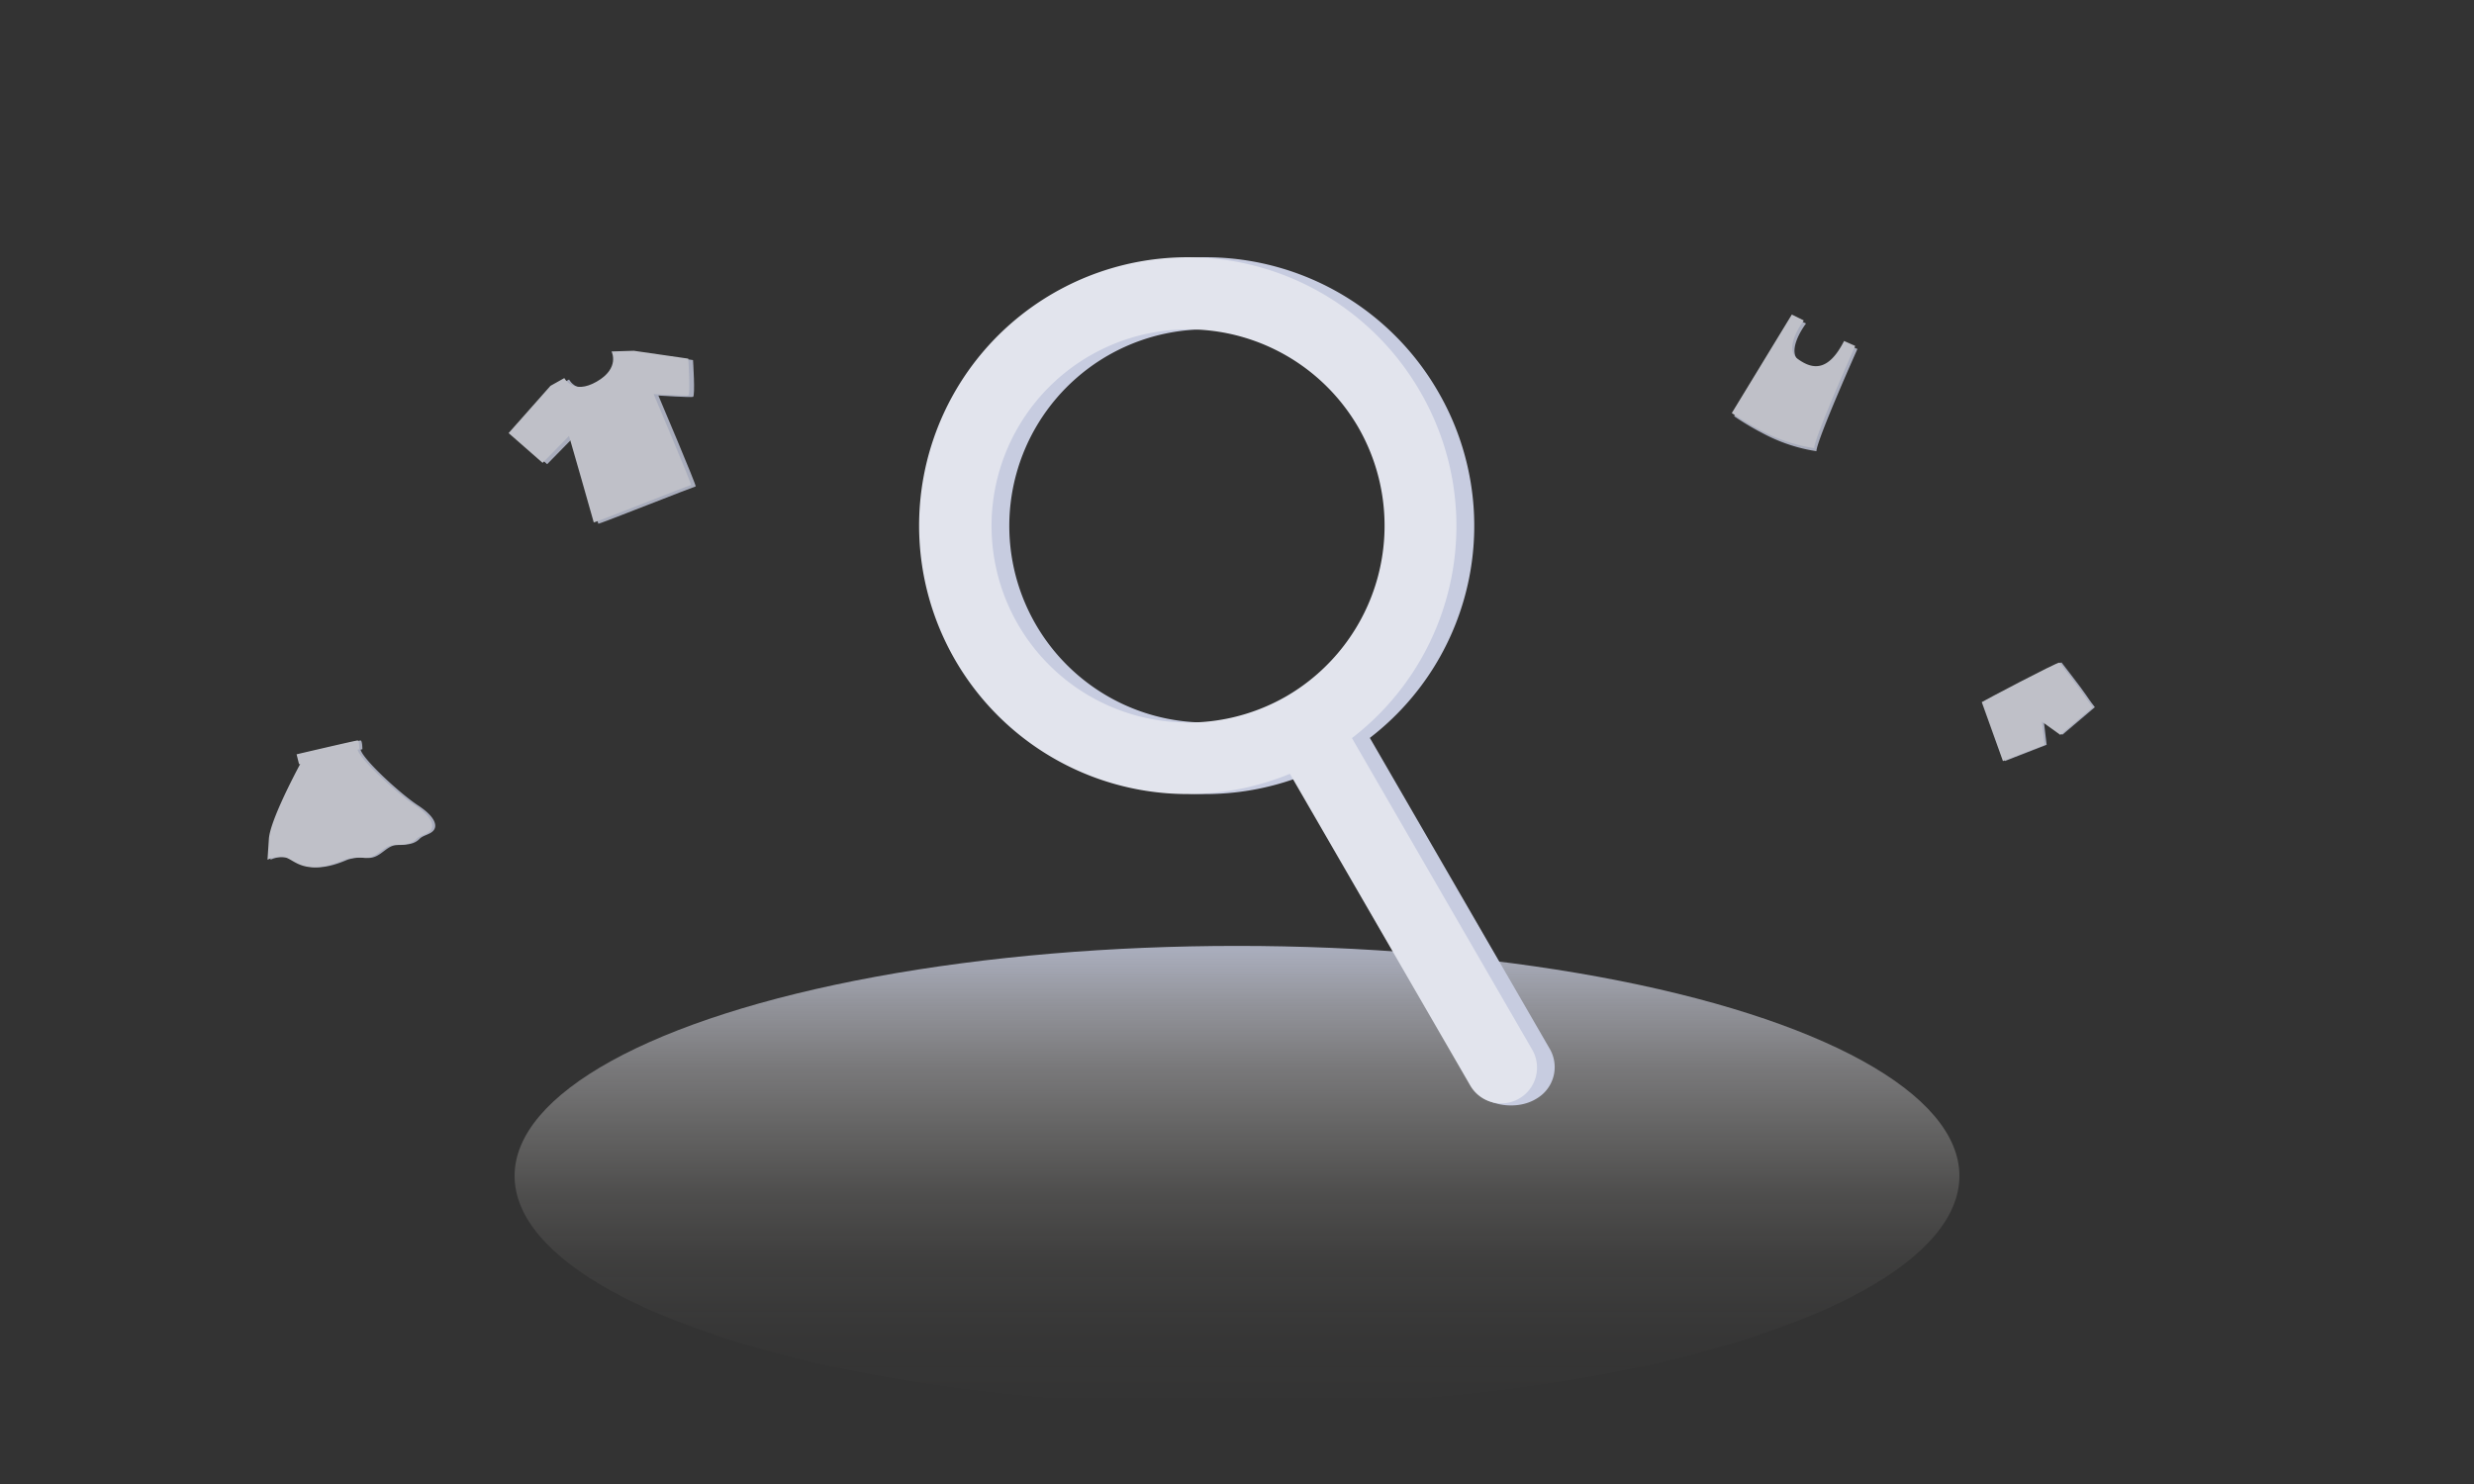 <svg id="图层_1" data-name="图层 1" xmlns="http://www.w3.org/2000/svg" xmlns:xlink="http://www.w3.org/1999/xlink" viewBox="0 0 500 300"><rect x="0" y="0" width="500" height="300" fill="#333333" stroke="none"/><defs><style>.cls-1{opacity:0.8;}.cls-2{fill:#c7cce0;}.cls-3{fill:#e2e4ed;}.cls-4{fill:url(#未命名的渐变_50);}</style><linearGradient id="未命名的渐变_50" x1="250" y1="284.22" x2="250" y2="191.22" gradientUnits="userSpaceOnUse"><stop offset="0" stop-color="#fff9ef" stop-opacity="0"/><stop offset="0.17" stop-color="#fef8ef" stop-opacity="0.02"/><stop offset="0.32" stop-color="#fbf5ee" stop-opacity="0.06"/><stop offset="0.46" stop-color="#f5f1ec" stop-opacity="0.14"/><stop offset="0.6" stop-color="#edebea" stop-opacity="0.26"/><stop offset="0.74" stop-color="#e3e2e7" stop-opacity="0.4"/><stop offset="0.87" stop-color="#d6d8e4" stop-opacity="0.58"/><stop offset="0.99" stop-color="#c8cde0" stop-opacity="0.79"/><stop offset="1" stop-color="#c7cce0" stop-opacity="0.8"/></linearGradient></defs><title>搜索缺省页</title><g class="cls-1"><path class="cls-2" d="M84.43,162.78c-3.49-2.29-11.08-9.25-11.55-11.23l.36-.09s0-1.77-.37-1.77-12.32,2.8-12.32,2.8l.5,2,.24-.06c-1.5,2.81-6.1,11.66-6.34,15.17l-.28,4.2a6.11,6.11,0,0,1,3.55-.47c1.87.37,3.92,4,12,.47a9.46,9.46,0,0,1,4-.37c2.71.19,3.73-2.61,6.16-2.61s3.55-.37,4.38-1.21,2.15-.84,2.89-1.77S88,165.11,84.43,162.78Z"/><path class="cls-3" d="M83.82,162.78c-3.49-2.29-11.08-9.25-11.55-11.23l.36-.09s0-1.77-.37-1.77-12.32,2.8-12.32,2.8l.5,2,.24-.06c-1.5,2.81-6.1,11.66-6.34,15.17l-.28,4.2a6.11,6.11,0,0,1,3.55-.47c1.87.37,3.92,4,12,.47a9.46,9.46,0,0,1,4-.37c2.71.19,3.73-2.61,6.16-2.61s3.55-.37,4.38-1.21,2.15-.84,2.89-1.77S87.37,165.11,83.82,162.78Z"/></g><g class="cls-1"><path class="cls-2" d="M362.56,64.21,365,65.4s-4.27,5.54-1.25,7.76,6.22,2.63,9.39-3.61l2.25,1s-8.23,18.4-8.29,20.66a33.62,33.62,0,0,1-9.91-3.14,56.85,56.85,0,0,1-6.72-3.93Z"/><path class="cls-3" d="M362.13,63.59l2.42,1.19s-4.27,5.54-1.25,7.76,6.22,2.63,9.39-3.61l2.25,1s-8.23,18.4-8.29,20.66a33.62,33.62,0,0,1-9.91-3.14A56.85,56.85,0,0,1,350,83.5Z"/></g><g class="cls-1"><path class="cls-2" d="M103.74,87.82l8.47-9.53,2.8-1.57s1.75,3.47,6.54.72,3-6.1,3-6.1l4.51-.14,11,1.59s.48,7.29,0,7.44-7-.27-7-.27,7.79,18.36,7.54,18.37S121,106,120.92,105.88s-5-17.49-5-17.49l-5.34,5.45Z"/><path class="cls-3" d="M102.79,87.55,111.25,78l2.8-1.57s1.75,3.47,6.54.72,3-6.1,3-6.1l4.51-.14,11,1.59s.48,7.29,0,7.44-7-.27-7-.27,7.79,18.36,7.54,18.37S120,105.75,120,105.61s-5-17.49-5-17.49l-5.34,5.45Z"/></g><g class="cls-1"><path class="cls-2" d="M400.93,141.92c.16-.14,15-8,15.71-8,0,0,4.27,5.51,5,6.64s1.74,2.4,1.74,2.4l-6.58,5.58-3.73-2.68.56,4.7-8.42,3.28Z"/><path class="cls-3" d="M400.52,141.94c.16-.14,15-8,15.71-8,0,0,4.27,5.51,5,6.64s1.74,2.4,1.74,2.4l-6.58,5.58-3.73-2.68.56,4.7-8.42,3.28Z"/></g><ellipse class="cls-4" cx="250" cy="237.72" rx="146" ry="46.5"/><path class="cls-2" d="M290.7,79.27a54.26,54.26,0,1,0-26.39,77.16l33.38,63.46c2,3.44,8.67,4.89,12.95,2.14a7.36,7.36,0,0,0,2.65-9.86l-36.44-63A54.07,54.07,0,0,0,290.7,79.27Zm-27.11,61.47a39.74,39.74,0,1,1,14.57-54.25A39.87,39.87,0,0,1,263.59,140.74Z"/><path class="cls-3" d="M287.08,79.27a54.26,54.26,0,1,0-26.39,77.16l36.44,63a7.23,7.23,0,0,0,12.54-7.22l-36.44-63A54.07,54.07,0,0,0,287.08,79.27ZM260,140.74a39.74,39.74,0,1,1,14.57-54.25A39.87,39.87,0,0,1,260,140.74Z"/></svg>